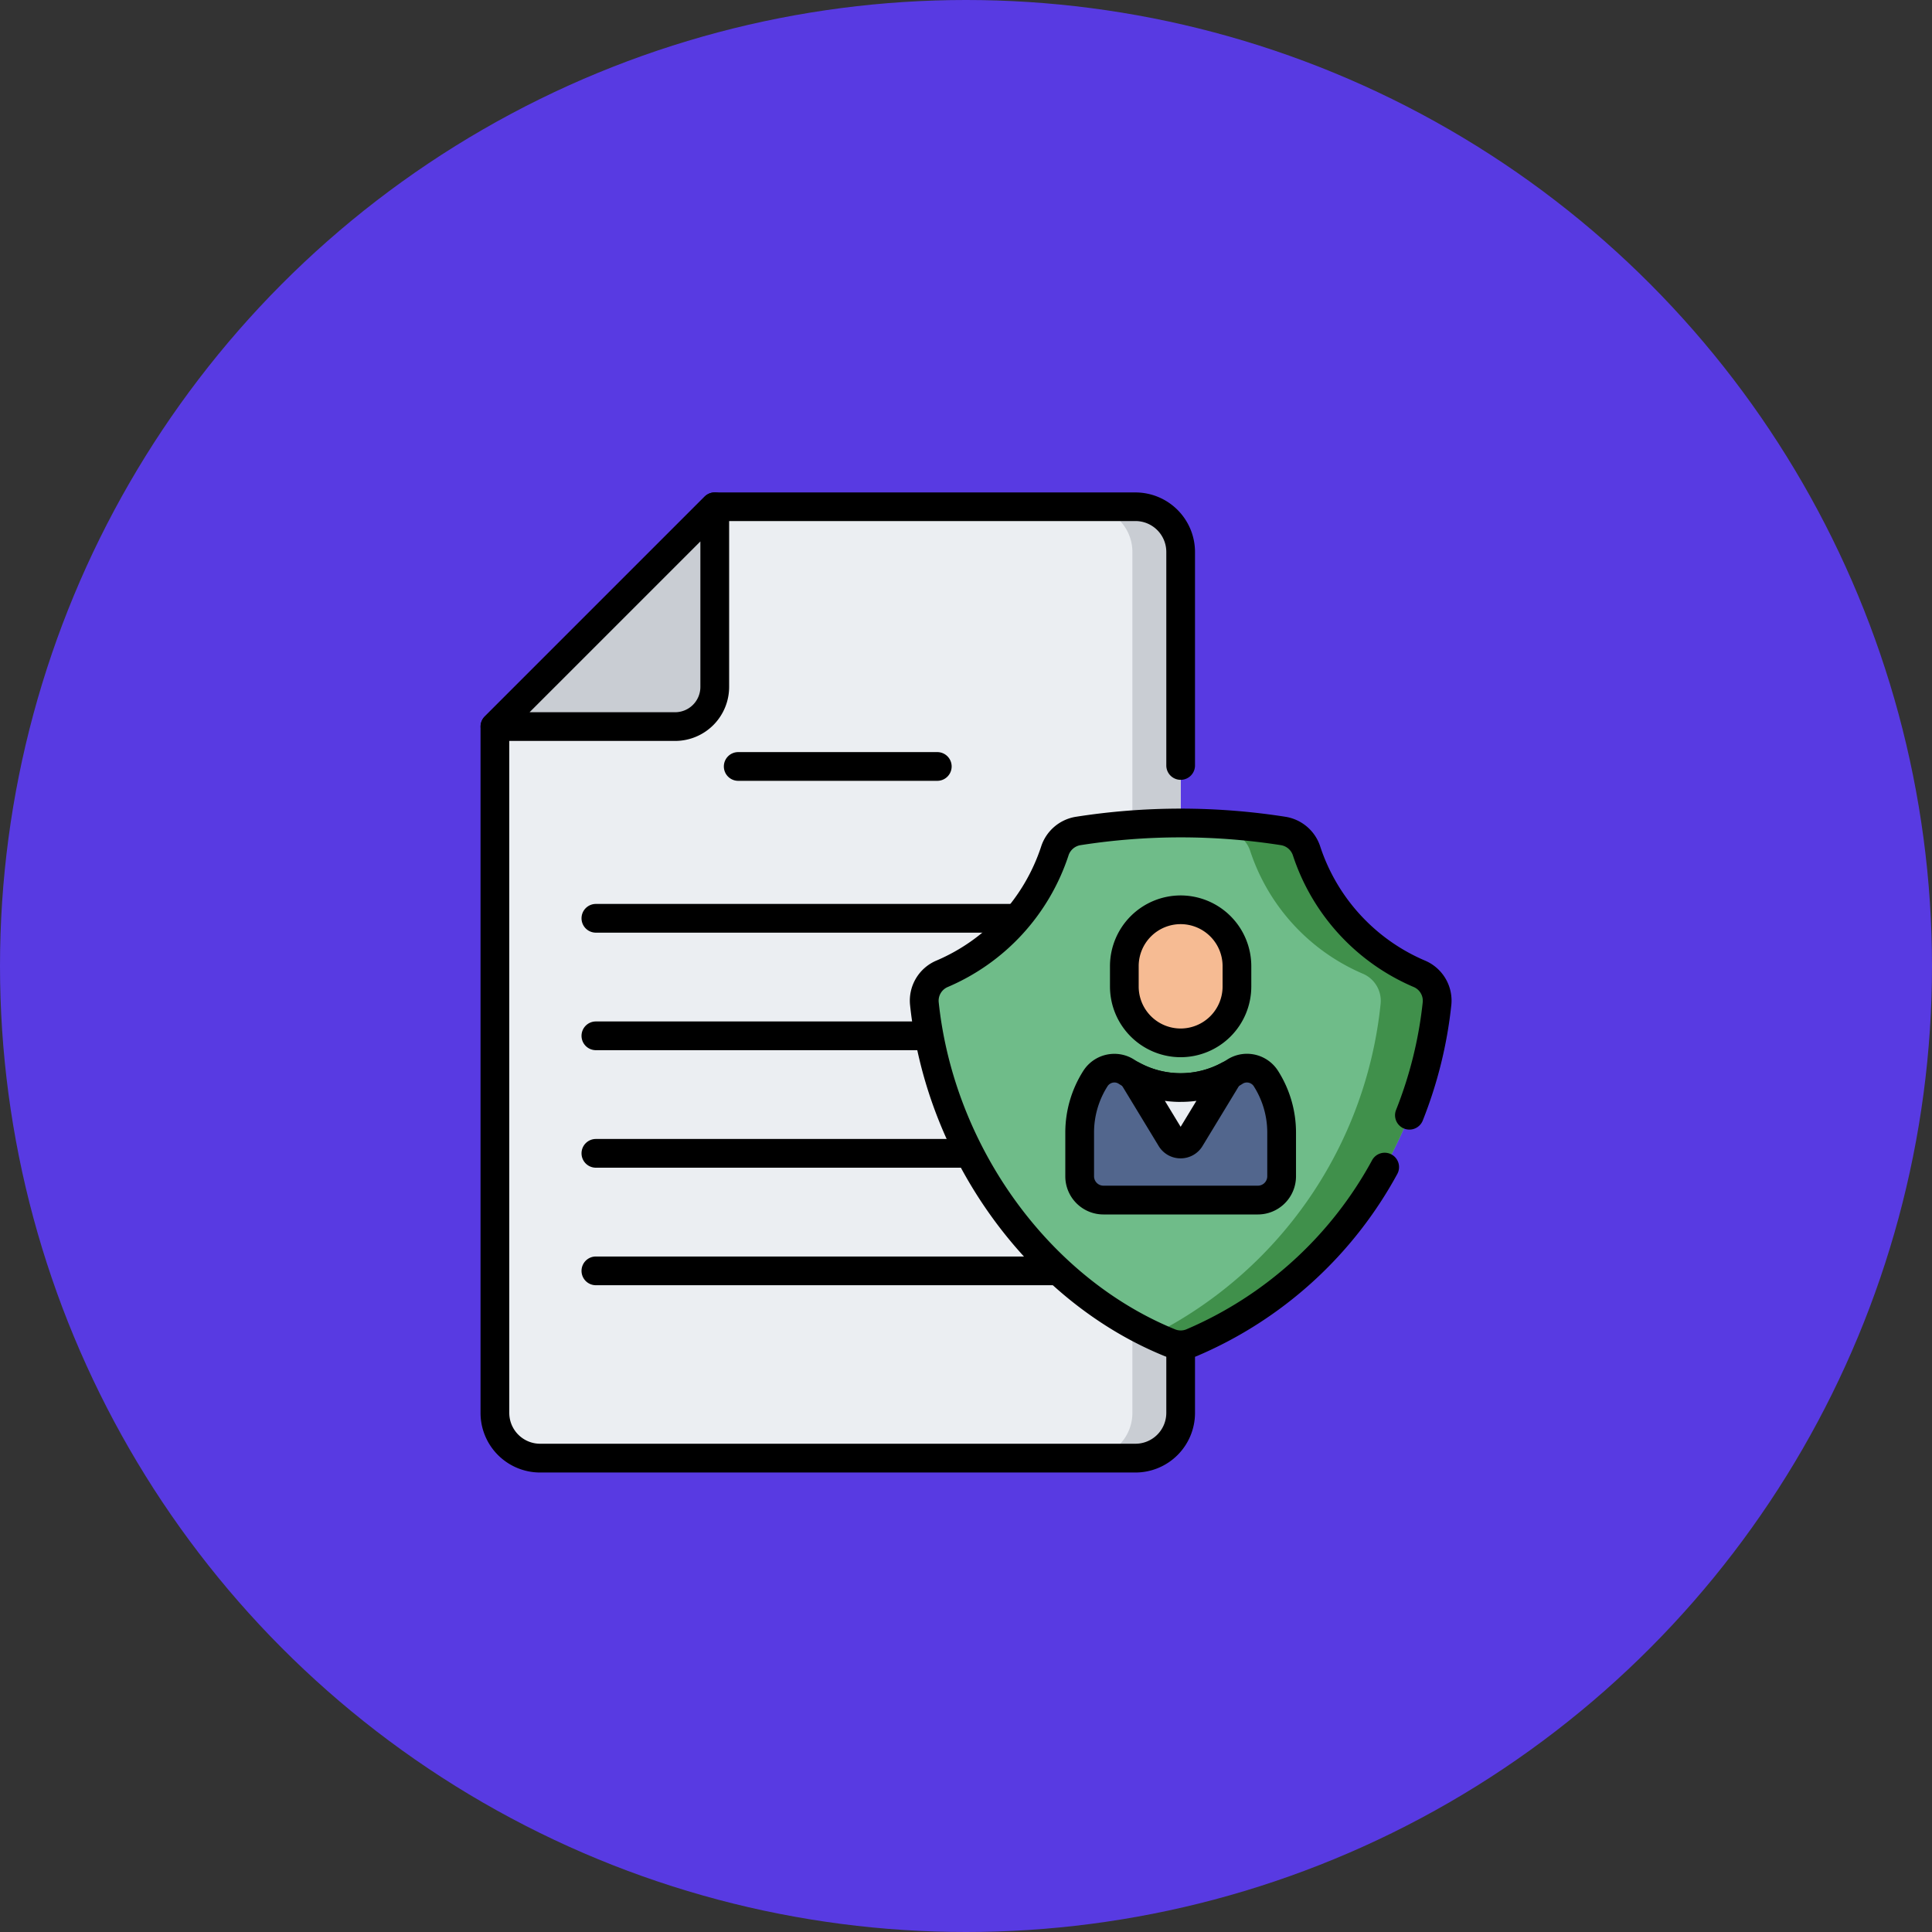 <svg xmlns="http://www.w3.org/2000/svg" xmlns:xlink="http://www.w3.org/1999/xlink" width="105" height="105" viewBox="0 0 105 105">
  <rect x="0" y="0" width="105" height="105" fill="#333333" stroke="none"/>
  <defs>
    <clipPath id="clip-path">
      <path id="path4767" d="M0-682.665H53.266V-629.4H0Z" transform="translate(0 682.665)"/>
    </clipPath>
  </defs>
  <g id="Grupo_961264" data-name="Grupo 961264" transform="translate(-390 -28143)">
    <g id="Grupo_956877" data-name="Grupo 956877" transform="translate(3186 36568)">
      <circle id="_240_F_321763424_EUgnpmBP81OrR6HvnHsT5Mthjtk0JLcN" data-name="240_F_321763424_EUgnpmBP81OrR6HvnHsT5Mthjtk0JLcN" cx="52.5" cy="52.5" r="52.5" transform="translate(-2796 -8425)" fill="#583ae2"/>
      <g id="g4761" transform="translate(-2770.133 -7715.574)">
        <g id="g4763" transform="translate(0 -682.665)">
          <g id="g4765" clip-path="url(#clip-path)">
            <g id="g4771" transform="translate(1.031 0.78)">
              <path id="path4773" d="M-440.361-29.024V17.77a2.456,2.456,0,0,1-2.456,2.456h-32.356a2.456,2.456,0,0,1-2.456-2.456v-37.3l11.947-11.947h22.865a2.456,2.456,0,0,1,2.456,2.456" transform="translate(477.629 31.48)" fill="#ebeef2"/>
            </g>
            <g id="g4775" transform="translate(33.22 0.78)">
              <path id="path4777" d="M-30.992,0h-2.623a2.456,2.456,0,0,1,2.456,2.456V49.25a2.456,2.456,0,0,1-2.456,2.456h2.623a2.456,2.456,0,0,0,2.456-2.456V2.456A2.456,2.456,0,0,0-30.992,0" transform="translate(33.615)" fill="#c9cdd3"/>
            </g>
            <g id="g4779" transform="translate(0.25 0)">
              <path id="path4781" d="M-452.037-204.066h-32.356a3.24,3.24,0,0,1-3.237-3.237v-37.3a.78.78,0,0,1,.229-.552l11.947-11.947a.78.78,0,0,1,.552-.229h22.865A3.24,3.24,0,0,1-448.8-254.1v11.608a.78.78,0,0,1-.78.78.78.78,0,0,1-.78-.78V-254.1a1.678,1.678,0,0,0-1.676-1.676h-22.542l-11.49,11.49v36.98a1.678,1.678,0,0,0,1.676,1.676h32.356a1.678,1.678,0,0,0,1.676-1.676v-29.951a.78.78,0,0,1,.78-.78.78.78,0,0,1,.78.78V-207.3A3.24,3.24,0,0,1-452.037-204.066Z" transform="translate(487.629 257.333)"/>
            </g>
            <g id="g4783" transform="translate(1.031 0.78)">
              <path id="path4785" d="M-141.164,0-153.11,11.947h9.793a2.154,2.154,0,0,0,2.154-2.154Z" transform="translate(153.11)" fill="#c9cdd3"/>
            </g>
            <g id="g4787" transform="translate(0.25 0)">
              <path id="path4789" d="M-150.383-10a.779.779,0,0,1,.3.059.78.78,0,0,1,.482.721V.573a2.938,2.938,0,0,1-2.934,2.934h-9.793a.78.78,0,0,1-.721-.482.78.78,0,0,1,.169-.85l11.947-11.947A.78.78,0,0,1-150.383-10Zm-2.154,11.947A1.375,1.375,0,0,0-151.164.573V-7.336l-9.283,9.283Z" transform="translate(163.111 10)"/>
            </g>
            <g id="g4791" transform="translate(13.473 14.114)">
              <path id="path4793" d="M1.6-8.439H-9.22A.78.78,0,0,1-10-9.22.78.78,0,0,1-9.22-10H1.6a.78.78,0,0,1,.78.78A.78.78,0,0,1,1.6-8.439Z" transform="translate(10 10)"/>
            </g>
            <g id="g4795" transform="translate(5.738 22.366)">
              <path id="path4797" d="M17.072-8.439H-9.22A.78.78,0,0,1-10-9.22.78.78,0,0,1-9.22-10H17.072a.78.78,0,0,1,.78.78A.78.78,0,0,1,17.072-8.439Z" transform="translate(10 10)"/>
            </g>
            <g id="g4799" transform="translate(5.738 28.753)">
              <path id="path4801" d="M17.072-8.439H-9.22A.78.78,0,0,1-10-9.22.78.78,0,0,1-9.22-10H17.072a.78.78,0,0,1,.78.78A.78.78,0,0,1,17.072-8.439Z" transform="translate(10 10)"/>
            </g>
            <g id="g4803" transform="translate(5.738 35.14)">
              <path id="path4805" d="M17.072-8.439H-9.22A.78.78,0,0,1-10-9.22.78.78,0,0,1-9.22-10H17.072a.78.78,0,0,1,.78.78A.78.78,0,0,1,17.072-8.439Z" transform="translate(10 10)"/>
            </g>
            <g id="g4807" transform="translate(5.738 41.527)">
              <path id="path4809" d="M17.072-8.439H-9.22A.78.78,0,0,1-10-9.22.78.78,0,0,1-9.22-10H17.072a.78.78,0,0,1,.78.78A.78.78,0,0,1,17.072-8.439Z" transform="translate(10 10)"/>
            </g>
            <g id="g4811" transform="translate(24.361 17.966)">
              <path id="path4813" d="M-245.556-18.112a1.606,1.606,0,0,0-1.267-1.1,35.958,35.958,0,0,0-5.577-.435,35.959,35.959,0,0,0-5.577.435,1.606,1.606,0,0,0-1.267,1.1,11.005,11.005,0,0,1-6.12,6.661,1.6,1.6,0,0,0-.965,1.631C-265.477-1.733-260.208,5.657-253,8.6a1.588,1.588,0,0,0,1.2,0c7.208-2.94,12.477-10.33,13.33-18.418a1.6,1.6,0,0,0-.965-1.631,11,11,0,0,1-6.12-6.661" transform="translate(266.338 19.645)" fill="#6fbc89"/>
            </g>
            <g id="g4815" transform="translate(36.768 17.966)">
              <path id="path4817" d="M-171.264-96.82a11.005,11.005,0,0,1-6.12-6.661,1.606,1.606,0,0,0-1.267-1.1,35.958,35.958,0,0,0-5.577-.435q-.769,0-1.53.034a35.965,35.965,0,0,1,4.047.4,1.606,1.606,0,0,1,1.267,1.1,11.005,11.005,0,0,0,6.12,6.661,1.6,1.6,0,0,1,.965,1.631,22.769,22.769,0,0,1-12.4,18.008q.46.217.93.41a1.587,1.587,0,0,0,1.2,0c7.208-2.94,12.477-10.33,13.33-18.418a1.6,1.6,0,0,0-.965-1.631" transform="translate(185.758 105.014)" fill="#40904b"/>
            </g>
            <g id="g4819" transform="translate(35.238 22.684)">
              <path id="path4821" d="M0-36.156v1.112a3.06,3.06,0,0,0,3.06,3.06,3.06,3.06,0,0,0,3.06-3.06v-1.112a3.06,3.06,0,0,0-3.06-3.06A3.06,3.06,0,0,0,0-36.156" transform="translate(0 39.216)" fill="#f6bb93"/>
            </g>
            <g id="g4823" transform="translate(34.458 21.904)">
              <path id="path4825" d="M-6.16-49.216a3.844,3.844,0,0,1,3.84,3.84v1.112a3.844,3.844,0,0,1-3.84,3.84A3.845,3.845,0,0,1-10-44.263v-1.112A3.845,3.845,0,0,1-6.16-49.216Zm0,7.232a2.282,2.282,0,0,0,2.28-2.28v-1.112a2.282,2.282,0,0,0-2.28-2.28,2.282,2.282,0,0,0-2.28,2.28v1.112A2.282,2.282,0,0,0-6.16-41.984Z" transform="translate(10 49.216)"/>
            </g>
            <g id="g4827" transform="translate(32.811 31.29)">
              <path id="path4829" d="M-119.628-6.76a1.222,1.222,0,0,0-1.687-.382,5.449,5.449,0,0,1-2.949.863,5.449,5.449,0,0,1-2.949-.863,1.222,1.222,0,0,0-1.687.382,5.456,5.456,0,0,0-.851,2.934v2.371a1.291,1.291,0,0,0,1.291,1.291h8.394a1.291,1.291,0,0,0,1.291-1.291V-3.825a5.456,5.456,0,0,0-.851-2.934" transform="translate(129.752 7.332)" fill="#52668d"/>
            </g>
            <g id="g4831" transform="translate(32.03 30.51)">
              <path id="path4833" d="M-129.886-17.332h0a2,2,0,0,1,1.7.934,6.244,6.244,0,0,1,.972,3.353v2.371A2.073,2.073,0,0,1-129.287-8.6h-8.394a2.073,2.073,0,0,1-2.071-2.071v-2.371a6.245,6.245,0,0,1,.972-3.353,2,2,0,0,1,1.7-.934,1.98,1.98,0,0,1,1.07.313,4.678,4.678,0,0,0,2.528.74,4.678,4.678,0,0,0,2.528-.74A1.98,1.98,0,0,1-129.886-17.332Zm.6,7.168a.511.511,0,0,0,.51-.511v-2.371a4.686,4.686,0,0,0-.729-2.516.448.448,0,0,0-.38-.21h0a.416.416,0,0,0-.228.067,6.235,6.235,0,0,1-3.37.986,6.235,6.235,0,0,1-3.37-.986.417.417,0,0,0-.228-.067.448.448,0,0,0-.38.21,4.686,4.686,0,0,0-.729,2.516v2.371a.511.511,0,0,0,.511.511Z" transform="translate(139.752 17.332)"/>
            </g>
            <g id="g4835" transform="translate(35.688 31.681)">
              <path id="path4837" d="M-30.845-7.838a5.447,5.447,0,0,1-2.61-.663l2.085,3.435a.615.615,0,0,0,1.051,0L-28.235-8.5a5.446,5.446,0,0,1-2.61.663" transform="translate(33.456 8.501)" fill="#ebeef2"/>
            </g>
            <g id="g4839" transform="translate(34.907 30.9)">
              <path id="path4841" d="M-37.455-18.5a.78.78,0,0,1,.565.242.78.78,0,0,1,.1.943l-2.085,3.435a1.385,1.385,0,0,1-1.192.671,1.385,1.385,0,0,1-1.192-.671l-2.085-3.435a.78.78,0,0,1,.1-.943.78.78,0,0,1,.937-.147,4.7,4.7,0,0,0,2.238.568,4.7,4.7,0,0,0,2.238-.568A.778.778,0,0,1-37.455-18.5Zm-2.61,2.224a6.23,6.23,0,0,1-.857-.059l.857,1.412.857-1.412A6.233,6.233,0,0,1-40.065-16.278Z" transform="translate(43.456 18.502)"/>
            </g>
            <g id="g4843" transform="translate(23.58 17.186)">
              <path id="path4845" d="M-333.2-183.629a2.364,2.364,0,0,1-.894-.176c-7.376-3.009-12.926-10.668-13.811-19.059a2.363,2.363,0,0,1,1.435-2.43,10.2,10.2,0,0,0,5.685-6.188,2.379,2.379,0,0,1,1.887-1.625,36.864,36.864,0,0,1,5.7-.444,36.864,36.864,0,0,1,5.7.444,2.378,2.378,0,0,1,1.887,1.625,10.2,10.2,0,0,0,5.686,6.188,2.362,2.362,0,0,1,1.434,2.43,23.741,23.741,0,0,1-1.551,6.264.78.78,0,0,1-1.013.438.78.78,0,0,1-.438-1.013,22.178,22.178,0,0,0,1.449-5.852.81.81,0,0,0-.495-.831,11.764,11.764,0,0,1-6.555-7.135.825.825,0,0,0-.646-.571,35.3,35.3,0,0,0-5.456-.425,35.3,35.3,0,0,0-5.456.425.825.825,0,0,0-.647.571,11.764,11.764,0,0,1-6.555,7.135.81.81,0,0,0-.495.831c.826,7.835,5.989,14.979,12.848,17.777a.813.813,0,0,0,.609,0,20.785,20.785,0,0,0,10.1-9.2.78.78,0,0,1,1.062-.3.78.78,0,0,1,.3,1.062,22.349,22.349,0,0,1-10.876,9.884A2.364,2.364,0,0,1-333.2-183.629Z" transform="translate(347.919 213.551)"/>
            </g>
          </g>
        </g>
      </g>
    </g>
  </g>
</svg>
